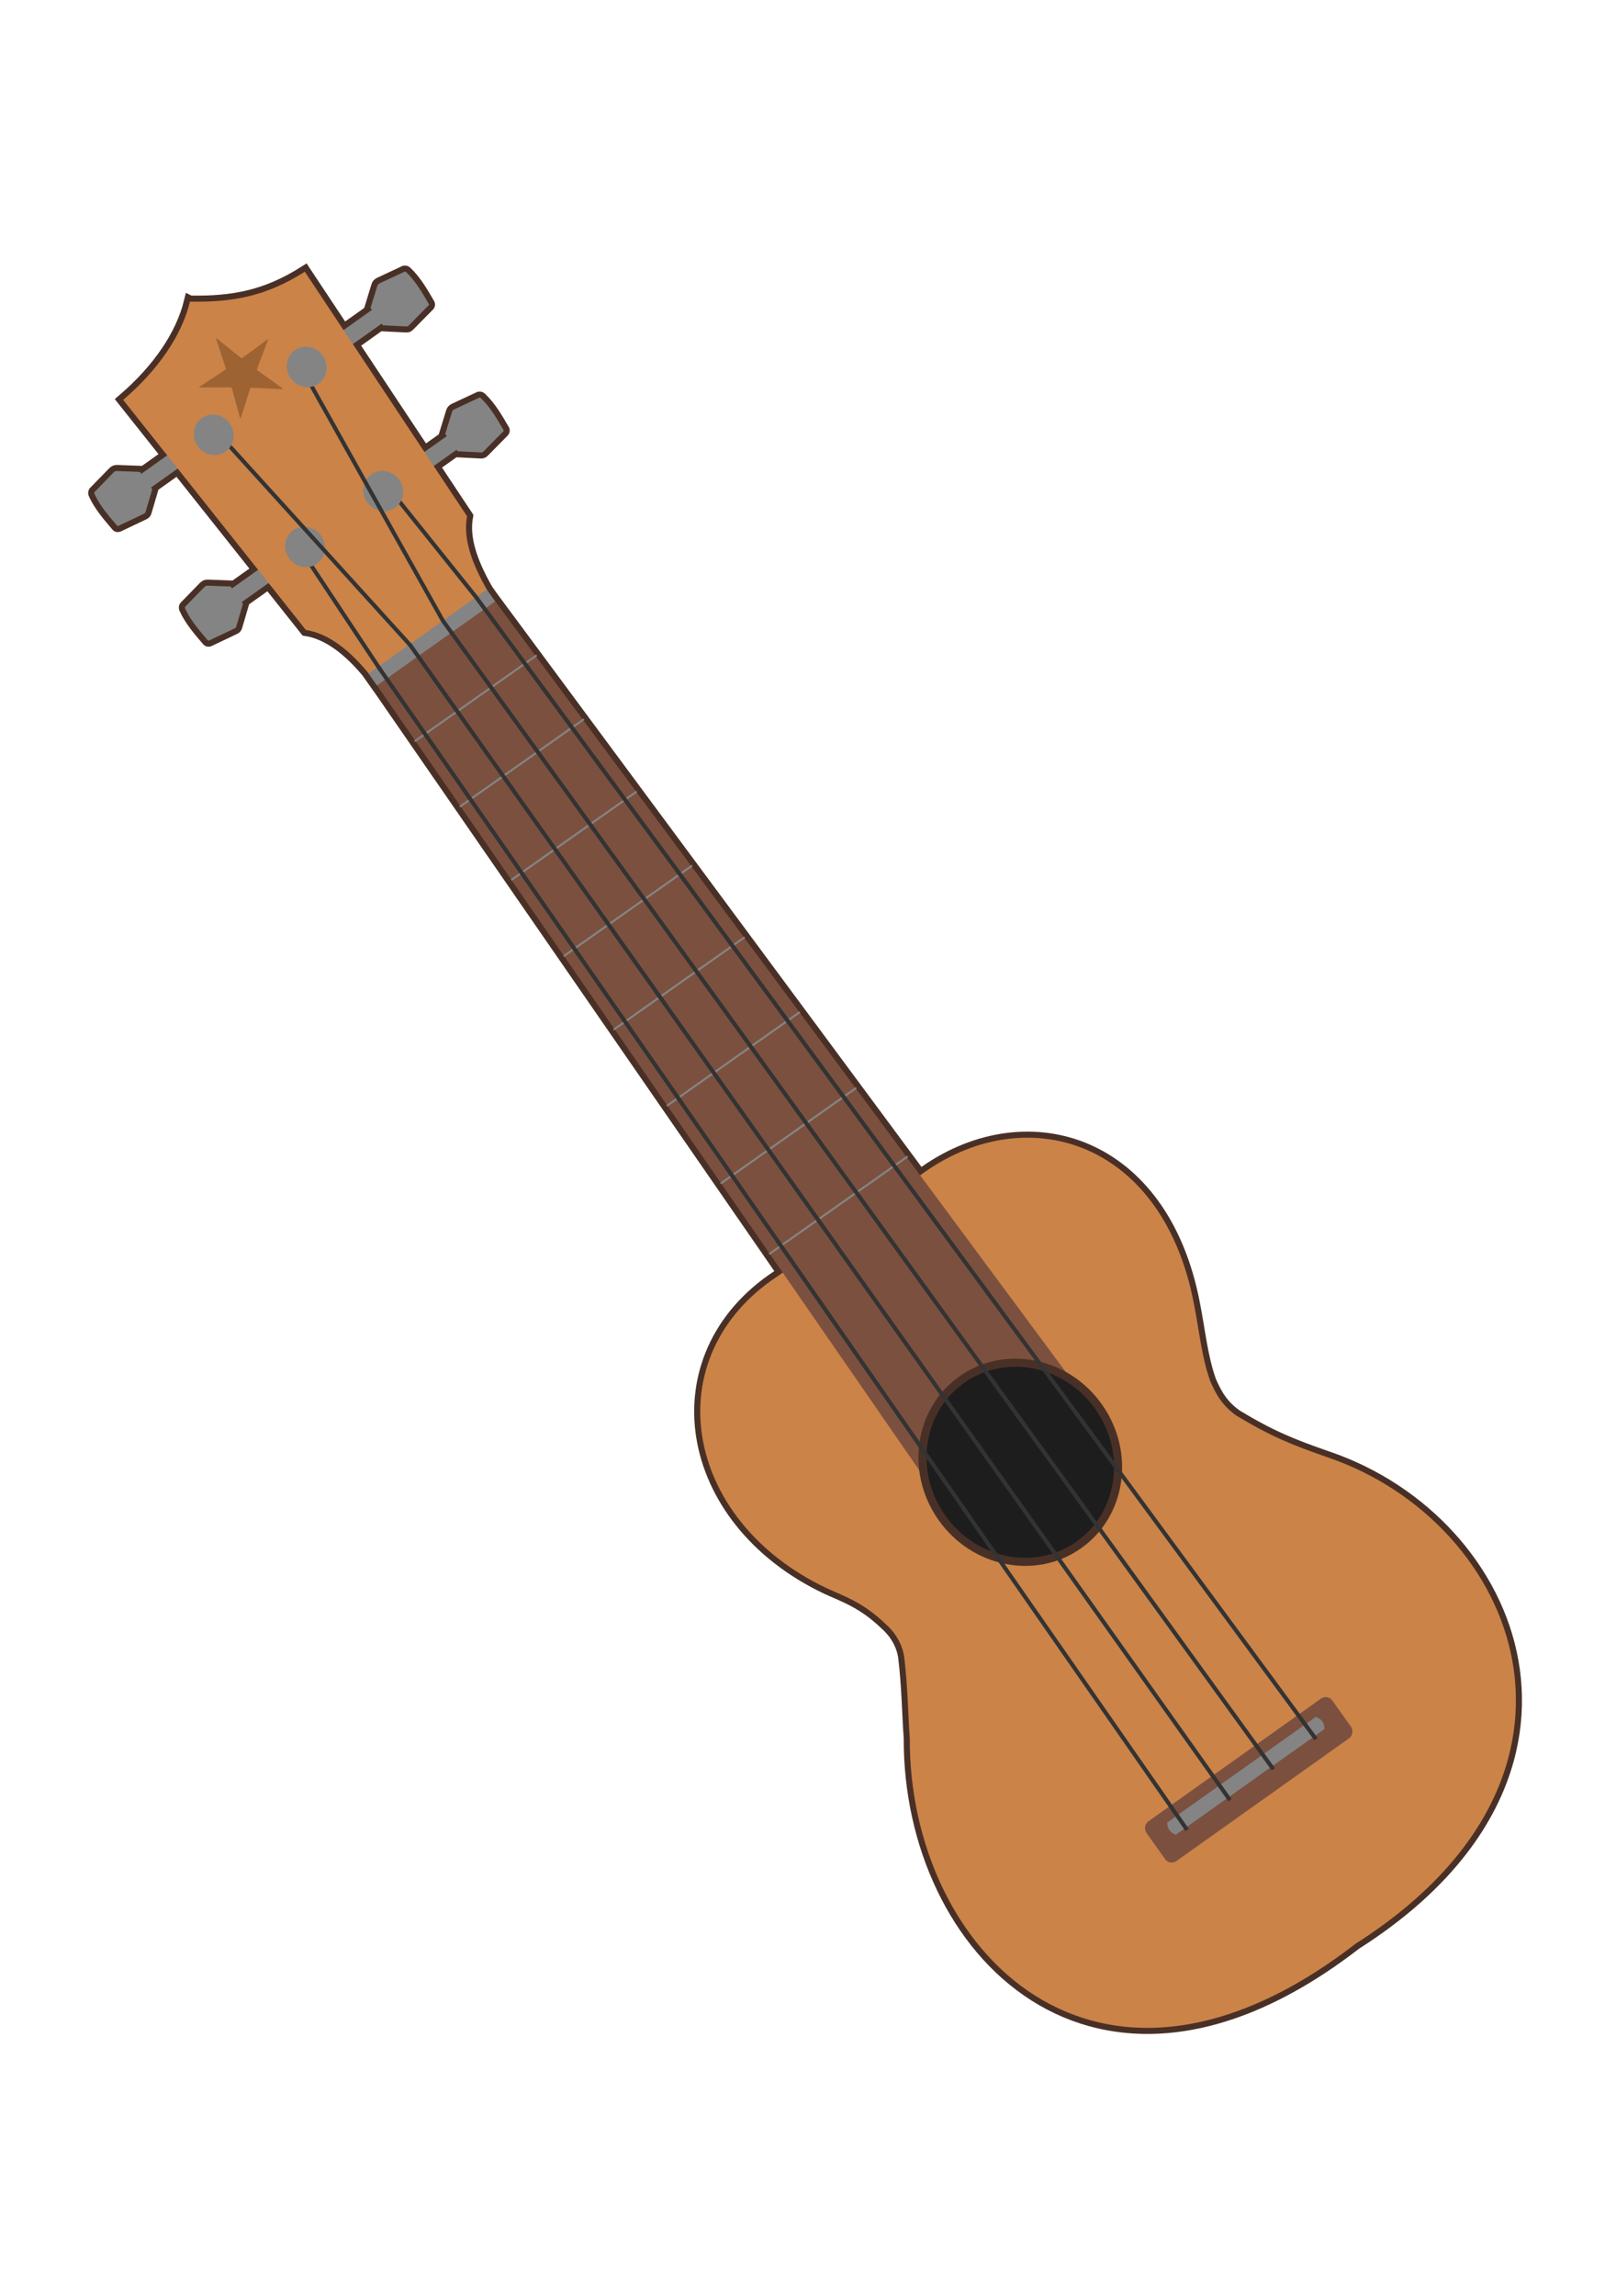 <?xml version="1.0" encoding="UTF-8" standalone="no"?>
<svg
   xmlns:dc="http://purl.org/dc/elements/1.1/"
   xmlns:cc="http://creativecommons.org/ns#"
   xmlns:rdf="http://www.w3.org/1999/02/22-rdf-syntax-ns#"
   xmlns:svg="http://www.w3.org/2000/svg"
   xmlns="http://www.w3.org/2000/svg"
   xmlns:sodipodi="http://sodipodi.sourceforge.net/DTD/sodipodi-0.dtd"
   xmlns:inkscape="http://www.inkscape.org/namespaces/inkscape"
   width="88mm"
   height="125mm"
   viewBox="0 0 311.811 442.913"
   id="svg2"
   version="1.1"
   inkscape:version="1.0.2-2 (e86c870879, 2021-01-15)"
   sodipodi:docname="ukulele.svg">
  <defs
     id="defs4">
    <linearGradient
       id="linearGradient3714">
      <stop
         offset="0"
         style="stop-color:#ffffff"
         id="stop3716" />
      <stop
         offset="1"
         style="stop-color:#67674e"
         id="stop3718" />
    </linearGradient>
    <linearGradient
       id="linearGradient4328-4">
      <stop
         offset="0"
         style="stop-color:#ffd200"
         id="stop4330-4" />
      <stop
         offset=".274"
         style="stop-color:#a7a70e"
         id="stop4342-1" />
      <stop
         offset=".526"
         style="stop-color:#8f7600"
         id="stop4332-9" />
      <stop
         offset=".644"
         style="stop-color:#f7f762"
         id="stop4334-5" />
      <stop
         offset=".763"
         style="stop-color:#ffffff"
         id="stop4344-57" />
      <stop
         offset="1"
         style="stop-color:#ebeb6e"
         id="stop4336-47" />
    </linearGradient>
  </defs>
  <sodipodi:namedview
     id="base"
     pagecolor="#ffffff"
     bordercolor="#666666"
     borderopacity="1.0"
     inkscape:pageopacity="0.0"
     inkscape:pageshadow="2"
     inkscape:zoom="0.70710678"
     inkscape:cx="225.43713"
     inkscape:cy="529.77792"
     inkscape:document-units="px"
     inkscape:current-layer="layer1"
     showgrid="false"
     fit-margin-top="0"
     fit-margin-left="0"
     fit-margin-right="0"
     fit-margin-bottom="0"
     inkscape:window-width="1267"
     inkscape:window-height="1040"
     inkscape:window-x="103"
     inkscape:window-y="14"
     inkscape:window-maximized="0"
     inkscape:document-rotation="0" />
  <g
     inkscape:label="Layer 1"
     inkscape:groupmode="layer"
     id="layer1"
     transform="translate(212.187,-127.983)">
    <g
       id="g4988"
       transform="matrix(-0.318,0.226,0.226,0.318,-115.002,135.098)">
      <path
         id="rect4899"
         d="m 202.295,16.832 c -17.42,12.859 -32.635,19.676 -54.865,20.84 l 1.107,34.619 h -17.232 v -1.191 l -8.932,-6.861 c 0,0 -0.509,-0.362 -0.852,-0.445 -0.343,-0.084 -1.047,0.01 -1.047,0.01 l -13.238,2.416 c 0,0 -0.267,0.117 -0.357,0.225 -0.114,0.136 -0.165,0.321 -0.199,0.496 -1.208,6.231 -0.576,12.719 -0.008,19.041 0.015,0.17 -0.023,0.368 0.092,0.506 0.115,0.138 0.35,0.201 0.35,0.201 l 13.43,2.365 c 0,0 0.737,0.149 1.01,0.086 0.273,-0.064 0.787,-0.461 0.787,-0.461 l 8.957,-7.059 v -1.01 h 17.508 l 2.047,63.988 h -13.566 v -1.312 l -8.932,-6.861 c 0,0 -0.509,-0.362 -0.852,-0.445 -0.343,-0.084 -1.047,0.008 -1.047,0.008 l -13.238,2.418 c 0,0 -0.267,0.117 -0.357,0.225 -0.114,0.136 -0.165,0.321 -0.199,0.496 -1.208,6.231 -0.576,12.719 -0.008,19.041 0.015,0.17 -0.023,0.366 0.092,0.504 0.115,0.138 0.35,0.203 0.35,0.203 l 13.43,2.365 c 0,0 0.737,0.147 1.01,0.084 0.273,-0.064 0.787,-0.459 0.787,-0.459 l 8.957,-7.059 v -0.887 h 13.84 l 0.953,29.783 c 7.741,7.502 11.418,19.31 13.049,35.428 v 6.914 h -0.049 l -6.889,353.1 -3.383,0.006 c -61.708,0.635 -104.259,55.65 -70.209,130.17 5.326,11.905 11.98,23.289 15.559,35.717 1.677,7.746 2.088,13.974 -0.707,21.771 -7.926,18.163 -13.805,27.397 -24.973,43.057 -57.734,80.469 -27.088,211.72 128.301,203.74 162.33,6.542 181.629,-125.81 120.859,-210.49 -5.44,-9.066 -14.14,-21.575 -21.125,-34.543 -2.626,-5.244 -3.416,-11.587 -1.928,-18.219 2.903,-15.421 8.624,-23.028 13.521,-31.504 38.733,-69.145 2.512,-142.411 -69.486,-139.871 l -3.158,0.006 -4.633,-352.887 h 0.041 l -0.012,-7.225 h -0.09 c 1.028,-14.605 4.67,-27.565 12.863,-35.512 l 1.582,-29.611 h 16.322 v 1.057 l 8.957,7.059 c 0,0 0.516,0.395 0.789,0.459 0.273,0.064 1.01,-0.084 1.01,-0.084 l 13.428,-2.365 c 0,0 0.235,-0.066 0.35,-0.203 0.115,-0.138 0.076,-0.334 0.092,-0.504 0.568,-6.322 1.202,-12.81 -0.006,-19.041 -0.034,-0.175 -0.085,-0.36 -0.199,-0.496 -0.09,-0.108 -0.359,-0.225 -0.359,-0.225 l -13.236,-2.418 c 0,0 -0.706,-0.091 -1.049,-0.008 -0.343,0.084 -0.852,0.445 -0.852,0.445 l -8.93,6.861 v 1.143 h -15.871 l 3.412,-63.842 h 16.188 v 1.033 l 8.957,7.059 c 0,0 0.516,0.397 0.789,0.461 0.273,0.064 1.01,-0.086 1.01,-0.086 L 295.434,86.688 c 0,0 0.235,-0.064 0.35,-0.201 0.115,-0.138 0.076,-0.336 0.092,-0.506 0.568,-6.322 1.202,-12.81 -0.006,-19.041 -0.034,-0.175 -0.085,-0.36 -0.199,-0.496 -0.09,-0.108 -0.359,-0.225 -0.359,-0.225 l -13.236,-2.416 c 0,0 -0.706,-0.093 -1.049,-0.01 -0.343,0.084 -0.852,0.445 -0.852,0.445 l -8.93,6.861 v 1.168 h -15.738 l 1.869,-34.977 c -22.691,-2.078 -41.942,-9.122 -55.08,-20.459 z"
         style="fill:#848484;fill-opacity:1;stroke:#493026;stroke-width:6;stroke-miterlimit:4;stroke-dasharray:none;stroke-opacity:1"
         inkscape:connector-curvature="0" />
      <g
         transform="translate(38.91,16.828)"
         id="g4468" />
      <g
         transform="translate(38.91,16.828)"
         id="g4464" />
      <g
         transform="translate(38.91,16.828)"
         id="g4460" />
      <g
         id="g4877">
        <g
           style="fill:#848484;fill-opacity:1"
           id="g4836"
           transform="translate(38.91,16.828)">
          <rect
             id="rect4172-6"
             style="fill:#848484;fill-opacity:1;stroke:none"
             height="8.319"
             width="34.016"
             y="55.462"
             x="90.197" />
          <path
             inkscape:connector-curvature="0"
             id="rect4309"
             sodipodi:nodetypes="ccczcccczcczsaa"
             style="fill:#848484;fill-opacity:1;stroke:none"
             d="m 67.969,49.615 c 0.09,-0.108 0.358,-0.224 0.358,-0.224 l 13.238,-2.418 c 0,0 0.705,-0.093 1.048,-0.009 0.343,0.084 0.852,0.445 0.852,0.445 l 8.931,6.862 -0.007,10.519 -8.957,7.059 c 0,0 -0.516,0.396 -0.788,0.46 -0.273,0.064 -1.01,-0.086 -1.01,-0.086 l -13.429,-2.365 c 0,0 -0.235,-0.064 -0.35,-0.202 -0.115,-0.138 -0.076,-0.334 -0.092,-0.505 -0.568,-6.322 -1.201,-12.811 0.007,-19.042 0.034,-0.175 0.085,-0.359 0.199,-0.496 z" />
        </g>
        <g
           style="fill:#848484;fill-opacity:1"
           id="g4840"
           transform="translate(38.91,15.62)">
          <rect
             id="rect4172"
             style="fill:#848484;fill-opacity:1;stroke:none"
             height="8.319"
             width="35.641"
             y="56.647"
             x="200.58" />
          <path
             inkscape:connector-curvature="0"
             id="rect4309-4"
             sodipodi:nodetypes="ccczcccczcczsaa"
             style="fill:#848484;fill-opacity:1;stroke:none"
             d="m 256.76,50.823 c -0.09,-0.108 -0.358,-0.224 -0.358,-0.224 l -13.238,-2.418 c 0,0 -0.705,-0.093 -1.048,-0.009 -0.343,0.084 -0.852,0.445 -0.852,0.445 l -8.931,6.862 0.007,10.519 8.957,7.059 c 0,0 0.516,0.396 0.788,0.46 0.273,0.064 1.01,-0.086 1.01,-0.086 l 13.429,-2.365 c 0,0 0.235,-0.064 0.35,-0.202 0.115,-0.138 0.076,-0.334 0.092,-0.505 0.568,-6.322 1.201,-12.811 -0.007,-19.042 -0.034,-0.175 -0.085,-0.359 -0.199,-0.496 z" />
        </g>
      </g>
      <g
         transform="translate(1.137)"
         id="g4885">
        <g
           style="fill:#848484;fill-opacity:1"
           id="g4848"
           transform="translate(38.91,16.828)">
          <rect
             id="rect4172-4"
             style="fill:#848484;fill-opacity:1;stroke:none"
             height="8.319"
             width="33.349"
             y="127.77"
             x="95.766" />
          <path
             inkscape:connector-curvature="0"
             id="rect4309-7"
             sodipodi:nodetypes="ccczcccczcczsaa"
             style="fill:#848484;fill-opacity:1;stroke:none"
             d="m 72.812,121.8 c 0.09,-0.108 0.358,-0.224 0.358,-0.224 l 13.238,-2.418 c 0,0 0.705,-0.093 1.048,-0.009 0.343,0.084 0.852,0.445 0.852,0.445 l 8.931,6.862 -0.007,10.519 -8.957,7.059 c 0,0 -0.516,0.396 -0.788,0.46 -0.273,0.064 -1.01,-0.086 -1.01,-0.086 l -13.429,-2.365 c 0,0 -0.235,-0.064 -0.35,-0.202 -0.115,-0.138 -0.076,-0.334 -0.092,-0.505 -0.568,-6.322 -1.201,-12.811 0.007,-19.042 0.034,-0.175 0.085,-0.359 0.199,-0.496 z" />
        </g>
        <g
           style="fill:#848484;fill-opacity:1"
           id="g4844"
           transform="translate(38.91,16.568)">
          <rect
             id="rect4172-9"
             style="fill:#848484;fill-opacity:1;stroke:none"
             height="8.319"
             width="35.141"
             y="127.86"
             x="195.76" />
          <path
             inkscape:connector-curvature="0"
             id="rect4309-78"
             sodipodi:nodetypes="ccczcccczcczsaa"
             style="fill:#848484;fill-opacity:1;stroke:none"
             d="m 251.9,122.06 c -0.09,-0.108 -0.358,-0.224 -0.358,-0.224 l -13.238,-2.418 c 0,0 -0.705,-0.093 -1.048,-0.009 -0.343,0.084 -0.852,0.445 -0.852,0.445 l -8.931,6.862 0.007,10.519 8.957,7.059 c 0,0 0.516,0.396 0.788,0.46 0.273,0.064 1.01,-0.086 1.01,-0.086 l 13.429,-2.365 c 0,0 0.235,-0.064 0.35,-0.202 0.115,-0.138 0.076,-0.334 0.092,-0.505 0.568,-6.322 1.201,-12.811 -0.007,-19.042 -0.034,-0.175 -0.085,-0.359 -0.199,-0.496 z" />
        </g>
      </g>
      <path
         d="m 154.8,578.148 c -61.708,0.635 -104.26,55.65 -70.21,130.17 5.326,11.905 11.979,23.289 15.558,35.717 1.677,7.746 2.089,13.975 -0.706,21.772 -7.926,18.163 -13.804,27.397 -24.972,43.057 -57.734,80.469 -27.089,211.72 128.3,203.74 162.33,6.542 181.63,-125.81 120.86,-210.49 -5.44,-9.066 -14.14,-21.576 -21.125,-34.544 -2.626,-5.244 -3.416,-11.587 -1.928,-18.219 2.903,-15.421 8.624,-23.028 13.522,-31.504 38.733,-69.145 2.512,-142.41 -69.486,-139.87"
         style="fill:#cb8348;fill-opacity:1"
         sodipodi:nodetypes="ccccccccccc"
         id="path3594"
         inkscape:connector-curvature="0" />
      <path
         d="m 155.52,714.658 c 22.299,23.161 67.73,19.521 87.758,2.274 l -6.461,-492.14 -71.747,0.25 z"
         inkscape:connector-curvature="0"
         style="fill:#7c503e;fill-opacity:1"
         sodipodi:nodetypes="ccccc"
         id="path3592" />
      <ellipse
         transform="rotate(-0.2)"
         style="fill:#1d1d1d;fill-opacity:1;stroke:#493026;stroke-width:4;stroke-miterlimit:4;stroke-dasharray:none;stroke-opacity:1"
         id="path2818"
         cx="197.49"
         cy="723.195"
         rx="47.488"
         ry="50.068" />
      <g
         style="fill:#848484;fill-opacity:1;stroke:#848484;stroke-opacity:1"
         id="g4820">
        <path
           inkscape:connector-curvature="0"
           id="path3662"
           sodipodi:nodetypes="cc"
           style="fill:#848484;fill-opacity:1;stroke:#848484;stroke-width:1px;stroke-linecap:round;stroke-opacity:1"
           d="m 162.95,342.254 75.065,-0.259" />
        <path
           inkscape:connector-curvature="0"
           id="path3676"
           sodipodi:nodetypes="cc"
           style="fill:#848484;fill-opacity:1;stroke:#848484;stroke-width:1px;stroke-linecap:round;stroke-opacity:1"
           d="m 161.14,431.911 78.478,-0.274" />
        <path
           inkscape:connector-curvature="0"
           id="path3680"
           sodipodi:nodetypes="cc"
           style="fill:#848484;fill-opacity:1;stroke:#848484;stroke-width:1px;stroke-linecap:round;stroke-opacity:1"
           d="m 160.315,477.878 79.709,-0.283" />
        <path
           inkscape:connector-curvature="0"
           id="path3684"
           sodipodi:nodetypes="cc"
           style="fill:#848484;fill-opacity:1;stroke:#848484;stroke-width:1px;stroke-linecap:round;stroke-opacity:1"
           d="m 159.31,524.608 81.244,-0.289" />
        <path
           inkscape:connector-curvature="0"
           id="path3688"
           sodipodi:nodetypes="cc"
           style="fill:#848484;fill-opacity:1;stroke:#848484;stroke-width:1px;stroke-linecap:round;stroke-opacity:1"
           d="m 158.19,566.948 82.994,-0.295" />
        <path
           d="m 161.765,387.982 76.978,-0.274"
           style="fill:#848484;fill-opacity:1;stroke:#848484;stroke-width:1px;stroke-linecap:round;stroke-opacity:1"
           sodipodi:nodetypes="cc"
           id="path4808"
           inkscape:connector-curvature="0" />
        <path
           inkscape:connector-curvature="0"
           id="path4812"
           sodipodi:nodetypes="cc"
           style="fill:#848484;fill-opacity:1;stroke:#848484;stroke-width:1px;stroke-linecap:round;stroke-opacity:1"
           d="m 163.515,297.982 74.228,-0.274" />
        <path
           d="m 164.265,258.697 72.978,-0.274"
           style="fill:#848484;fill-opacity:1;stroke:#848484;stroke-width:1px;stroke-linecap:round;stroke-opacity:1"
           sodipodi:nodetypes="cc"
           id="path4816"
           inkscape:connector-curvature="0" />
      </g>
      <g
         transform="translate(47.334,14.828)"
         id="g4432" />
      <path
         d="m 165.19,218.788 c -1.596,-16.461 -5.271,-28.482 -13.119,-36.087 l -4.64,-145.03 c 22.23,-1.164 37.444,-7.981 54.864,-20.84 13.138,11.337 32.389,18.381 55.08,20.459 l -7.752,145.07 c -8.386,8.133 -12.01,21.511 -12.938,36.535 l -71.499,-0.108 z"
         style="fill:#cb8348;fill-opacity:1"
         sodipodi:nodetypes="ccccccccc"
         id="path3600"
         inkscape:connector-curvature="0" />
      <path
         d="m 165.12,225.108 1.3e-4,-7.226 71.73,-0.011 0.011,7.225 -71.742,0.013 h -4e-5 z"
         style="fill:#848484;fill-opacity:1"
         sodipodi:nodetypes="cccccc"
         id="path3598"
         inkscape:connector-curvature="0" />
      <path
         d="m 175.321,153.898 -3.716,64.139"
         style="fill:none;fill-opacity:1;stroke:#333333;stroke-width:2;stroke-miterlimit:4;stroke-dasharray:none;stroke-opacity:1"
         sodipodi:nodetypes="cc"
         id="path3850"
         inkscape:connector-curvature="0" />
      <rect
         ry="4"
         rx="4"
         y="903.909"
         x="142.45"
         height="24.036"
         width="112.853"
         id="rect4830"
         style="opacity:1;fill:#7c503e;fill-opacity:1;fill-rule:nonzero;stroke:none;stroke-width:12;stroke-linecap:round;stroke-linejoin:round;stroke-miterlimit:4;stroke-dasharray:none;stroke-dashoffset:0;stroke-opacity:1" />
      <path
         d="m 153.8,909.792 h 90.154 c 1.723,2.461 1.787,4.923 0,7.384 h -90.154 c -2.001,-2.683 -1.494,-5.088 0,-7.384 z"
         style="fill:#848484;fill-opacity:1"
         sodipodi:nodetypes="ccccc"
         id="rect2891"
         inkscape:connector-curvature="0" />
      <path
         d="m 171.61,217.868 -11.493,700.93 -0.002,-0.516"
         style="fill:none;fill-opacity:1;stroke:#333333;stroke-width:2;stroke-miterlimit:4;stroke-dasharray:none;stroke-opacity:1"
         sodipodi:nodetypes="ccc"
         id="path3602"
         inkscape:connector-curvature="0" />
      <path
         d="m 228.56,144.218 2.454,75.727"
         style="fill:none;fill-opacity:1;stroke:#333333;stroke-width:2;stroke-miterlimit:4;stroke-dasharray:none;stroke-opacity:1"
         id="path3852"
         inkscape:connector-curvature="0" />
      <g
         transform="translate(0.995)"
         id="g4832">
        <ellipse
           ry="10.139"
           rx="9.706"
           cy="148.536"
           cx="177.65"
           id="path4040"
           style="fill:#848484;fill-opacity:1;stroke:none" />
        <ellipse
           ry="10.139"
           rx="9.706"
           cy="148.673"
           cx="225.165"
           id="path4040-1"
           style="fill:#848484;fill-opacity:1;stroke:none" />
      </g>
      <path
         d="M 175.745,69.771 191.75,218.011"
         style="fill:none;fill-opacity:1;stroke:#333333;stroke-width:2;stroke-miterlimit:4;stroke-dasharray:none;stroke-opacity:1"
         sodipodi:nodetypes="cc"
         id="path3858"
         inkscape:connector-curvature="0" />
      <path
         d="m 185.92,918.708 5.82,-700.84"
         style="fill:none;fill-opacity:1;stroke:#333333;stroke-width:2;stroke-miterlimit:4;stroke-dasharray:none;stroke-opacity:1"
         sodipodi:nodetypes="cc"
         id="path3604"
         inkscape:connector-curvature="0" />
      <path
         d="M 211.88,218.568 229.591,70.615"
         style="fill:none;fill-opacity:1;stroke:#333333;stroke-width:2;stroke-miterlimit:4;stroke-dasharray:none;stroke-opacity:1"
         sodipodi:nodetypes="cc"
         id="path3856"
         inkscape:connector-curvature="0" />
      <g
         transform="translate(1.045)"
         id="g4804">
        <ellipse
           ry="10.139"
           rx="9.706"
           cy="76.581"
           cx="172.886"
           id="path4040-14"
           style="fill:#848484;fill-opacity:1;stroke:none" />
        <ellipse
           ry="10.139"
           rx="9.706"
           cy="77.317"
           cx="229.829"
           id="path4040-8"
           style="fill:#848484;fill-opacity:1;stroke:none" />
      </g>
      <g
         style="fill:#9e6332;fill-opacity:1;stroke:none"
         transform="matrix(1.544,0,0,1.545,184.966,27.97)"
         id="g4384">
        <path
           id="path3181"
           style="fill:#9e6332;fill-opacity:1;stroke:none;stroke-width:0.252;stroke-opacity:0.159"
           sodipodi:type="star"
           sodipodi:sides="5"
           inkscape:transform-center-x="0.054854075"
           sodipodi:r1="23.190037"
           sodipodi:r2="8.4166965"
           inkscape:transform-center-y="-1.6456884"
           sodipodi:arg1="1.2490458"
           sodipodi:arg2="1.8773643"
           transform="matrix(0.583,-0.191,0.191,0.583,-65.805,-55.201)"
           inkscape:randomized="0"
           sodipodi:cy="157.66667"
           sodipodi:cx="80.666664"
           inkscape:rounded="0.01"
           inkscape:flatsided="false"
           d="m 88,179.667 c -0.162,0.054 -9.71,-13.924 -9.873,-13.976 -0.163,-0.052 -16.015,5.886 -16.117,5.749 -0.102,-0.138 10.242,-13.538 10.241,-13.709 -0.001,-0.171 -10.547,-13.413 -10.448,-13.552 0.1,-0.139 16.04,5.557 16.202,5.503 0.162,-0.054 9.497,-14.176 9.66,-14.124 0.163,0.052 -0.329,16.972 -0.227,17.11 0.102,0.138 16.417,4.652 16.418,4.823 0.001,0.171 -16.243,4.932 -16.343,5.071 -0.1,0.139 0.649,17.051 0.487,17.105 z" />
      </g>
      <path
         d="m 211.9,218.268 0.35,700.511"
         style="fill:none;fill-opacity:1;stroke:#333333;stroke-width:2;stroke-miterlimit:4;stroke-dasharray:none;stroke-opacity:1"
         sodipodi:nodetypes="cc"
         id="path3606"
         inkscape:connector-curvature="0" />
      <path
         d="m 238.06,918.452 -7.1,-700.553"
         style="fill:none;fill-opacity:1;stroke:#333333;stroke-width:2;stroke-miterlimit:4;stroke-dasharray:none;stroke-opacity:1"
         sodipodi:nodetypes="cc"
         id="path3608"
         inkscape:connector-curvature="0" />
    </g>
  </g>
</svg>
